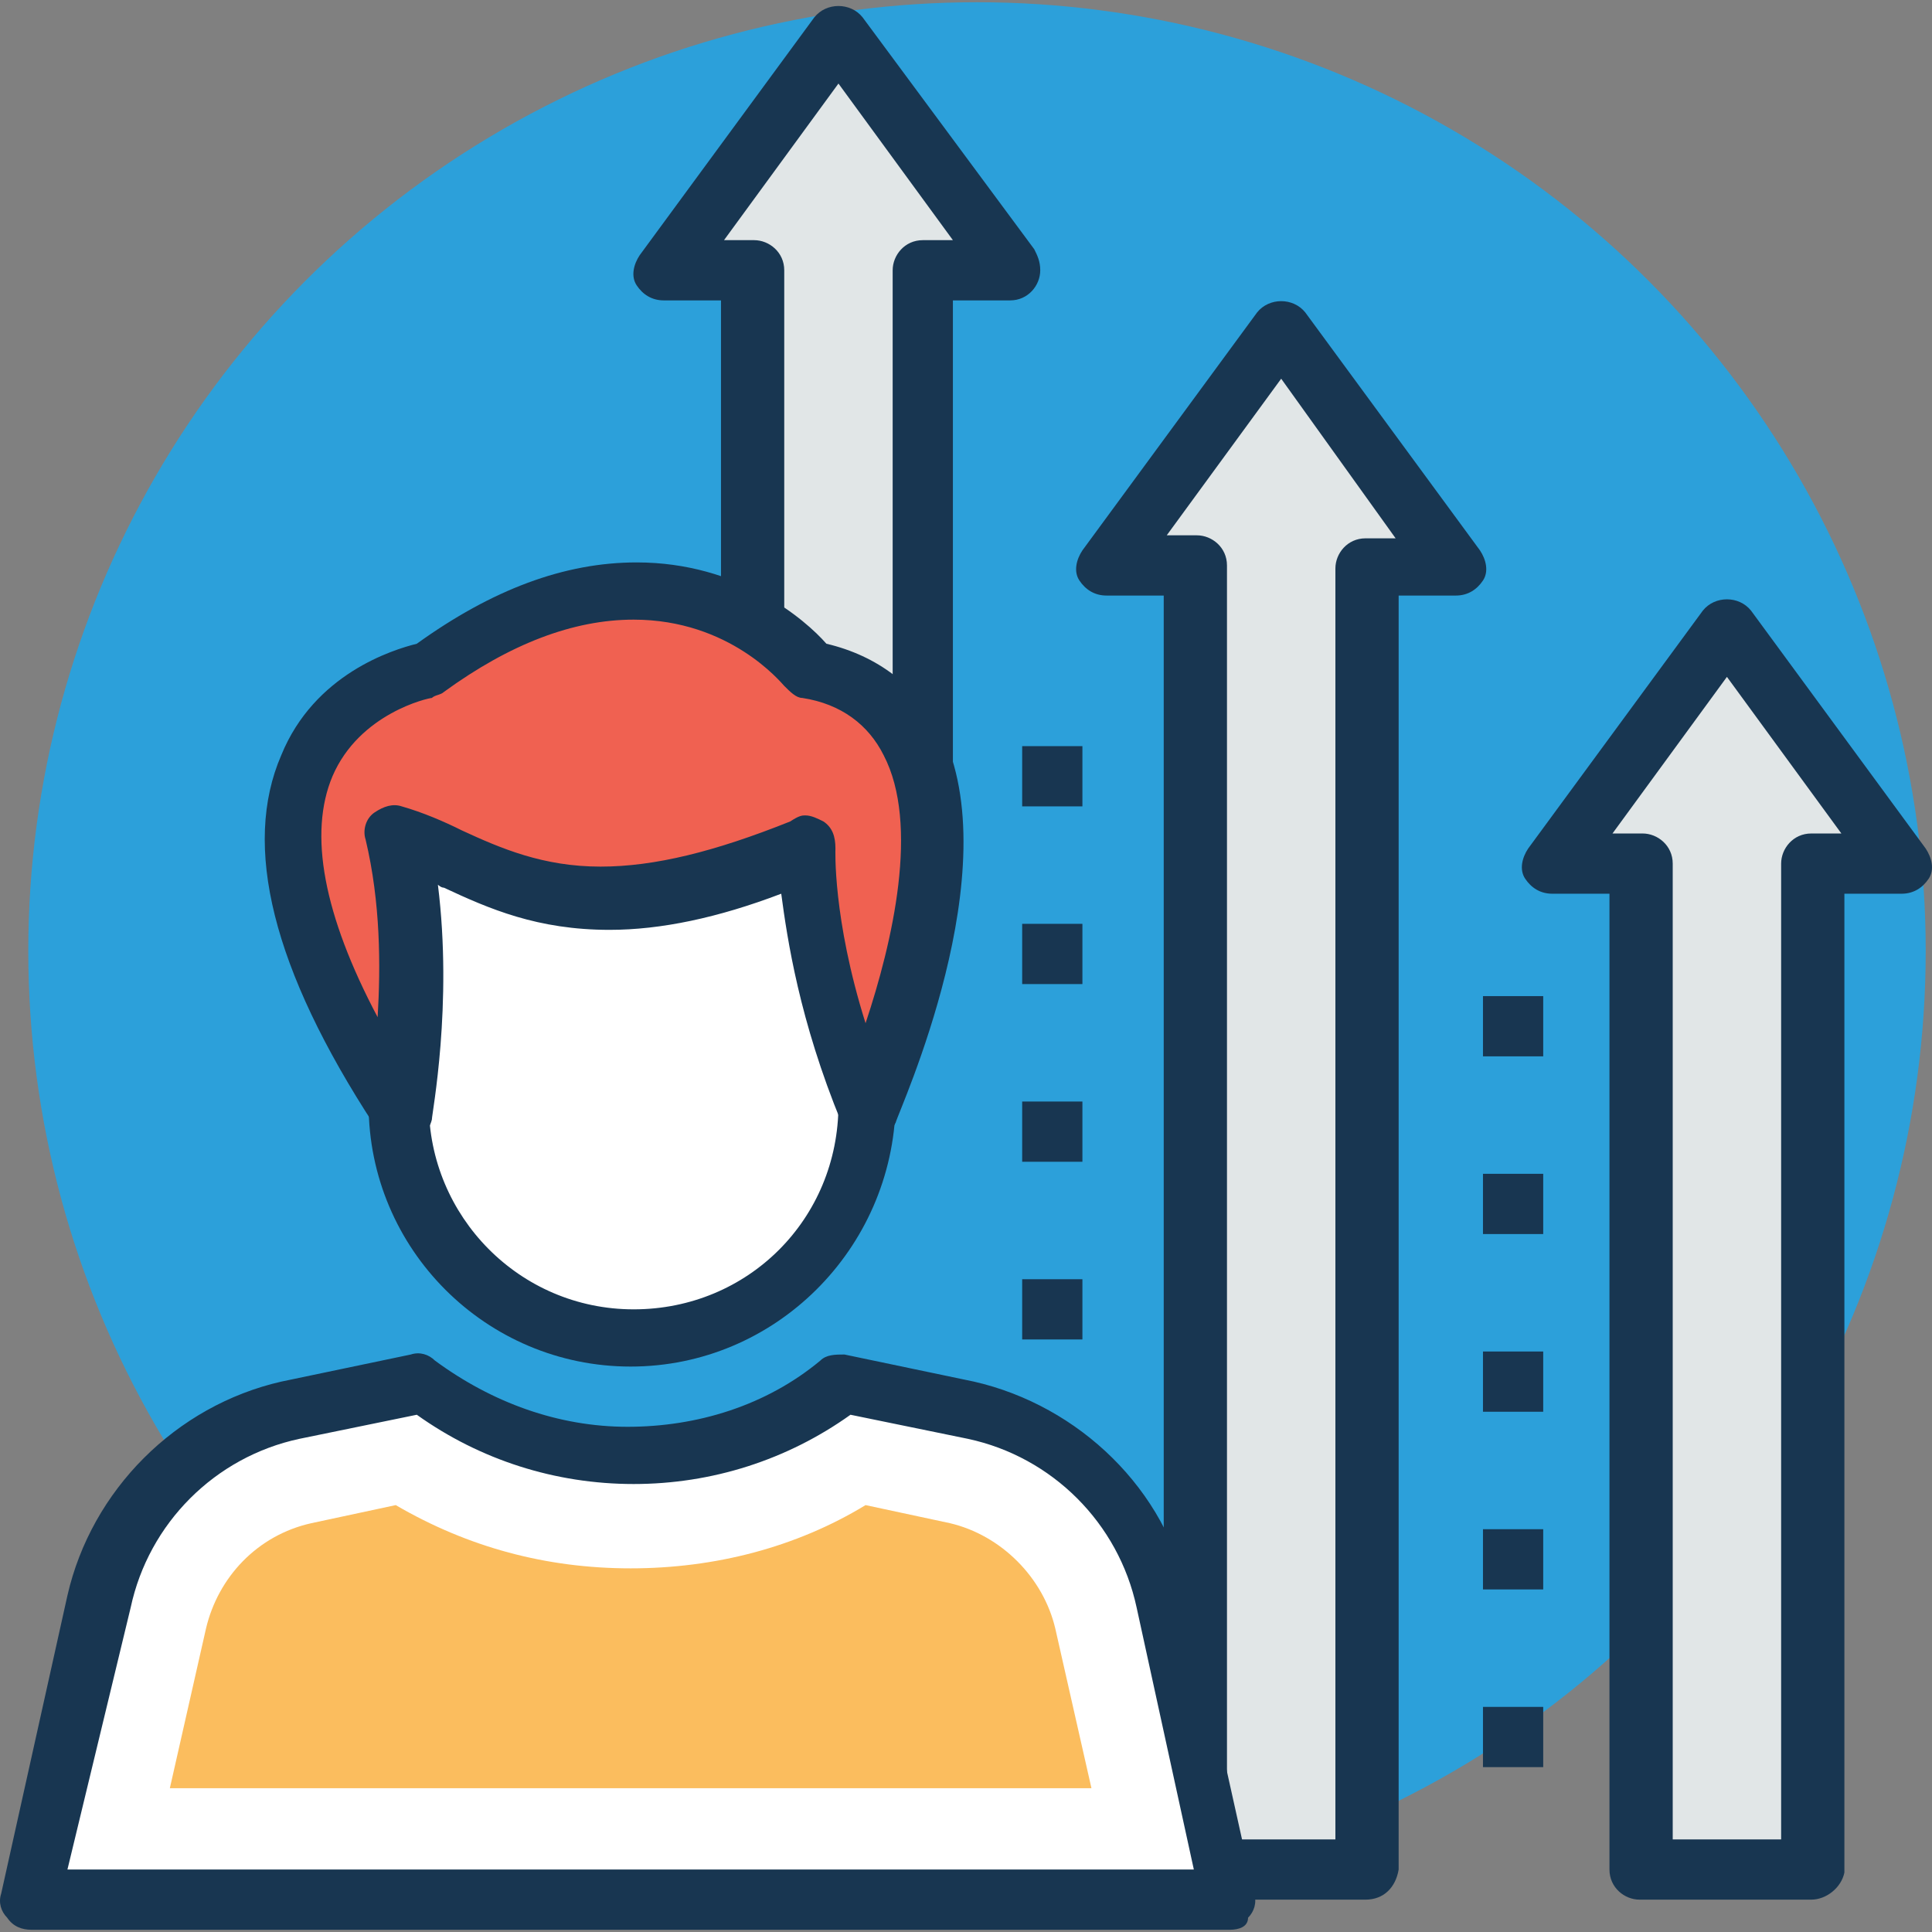 <?xml version="1.0" encoding="iso-8859-1"?>
<!-- Generator: Adobe Illustrator 19.0.0, SVG Export Plug-In . SVG Version: 6.00 Build 0)  -->
<svg version="1.1" id="Capa_1" xmlns="http://www.w3.org/2000/svg" xmlns:xlink="http://www.w3.org/1999/xlink" x="0px" y="0px"
	 viewBox="0 0 505.291 505.291" style="enable-background:new 0 0 505.291 505.291;" xml:space="preserve">
<rect x="0" y="0" width="505.291" height="505.291" fill="#808080" stroke="none"/>
<circle style="fill:#2CA0DA;" cx="255.521" cy="248.707" r="248.123"/>
<g>
	<rect x="387.854" y="446.418" style="fill:#183651;" width="15.754" height="15.754"/>
	<rect x="387.854" y="399.944" style="fill:#183651;" width="15.754" height="15.754"/>
	<rect x="387.854" y="353.47" style="fill:#183651;" width="15.754" height="15.754"/>
	<rect x="387.854" y="306.996" style="fill:#183651;" width="15.754" height="15.754"/>
	<rect x="387.854" y="260.522" style="fill:#183651;" width="15.754" height="15.754"/>
	<rect x="267.337" y="334.565" style="fill:#183651;" width="15.754" height="15.754"/>
	<rect x="267.337" y="288.092" style="fill:#183651;" width="15.754" height="15.754"/>
	<rect x="267.337" y="241.618" style="fill:#183651;" width="15.754" height="15.754"/>
	<rect x="267.337" y="195.144" style="fill:#183651;" width="15.754" height="15.754"/>
</g>
<polygon style="fill:#E1E6E7;" points="450.869,163.636 405.971,225.864 428.814,225.864 428.814,488.953 473.712,488.953 
	473.712,225.864 496.555,225.864 "/>
<path style="fill:#183651;" d="M473.712,496.83h-44.898c-3.938,0-7.877-3.151-7.877-7.877V233.741h-14.966
	c-3.151,0-5.514-1.575-7.089-3.938c-1.575-2.363-0.788-5.514,0.788-7.877l45.686-62.228c3.151-3.938,9.452-3.938,12.603,0
	l45.686,62.228c1.575,2.363,2.363,5.514,0.788,7.877c-1.575,2.363-3.938,3.938-7.089,3.938h-14.966v256
	C481.589,493.679,477.651,496.83,473.712,496.83z M436.691,481.076h29.145V225.864c0-3.938,3.151-7.877,7.877-7.877h7.877
	l-29.932-40.96l-29.932,40.96h7.877c3.938,0,7.877,3.151,7.877,7.877v255.212H436.691z"/>
<polygon style="fill:#E1E6E7;" points="335.078,86.442 289.392,148.67 313.023,148.67 313.023,488.953 357.134,488.953 
	357.134,148.67 380.764,148.67 "/>
<path style="fill:#183651;" d="M357.134,496.83h-44.898c-3.938,0-7.877-3.151-7.877-7.877V155.759h-14.966
	c-3.151,0-5.514-1.575-7.089-3.938s-0.788-5.514,0.788-7.877l45.686-62.228c3.151-3.938,9.452-3.938,12.603,0l45.686,62.228
	c1.575,2.363,2.363,5.514,0.788,7.877s-3.938,3.938-7.089,3.938h-14.966v333.194C365.011,493.679,361.86,496.83,357.134,496.83z
	 M320.112,481.076h29.145V148.67c0-3.938,3.151-7.877,7.877-7.877h7.877l-29.932-41.748l-29.932,40.96h7.877
	c3.938,0,7.877,3.151,7.877,7.877v333.194H320.112z"/>
<polygon style="fill:#E1E6E7;" points="196.444,183.328 241.343,228.227 241.343,70.688 264.186,70.688 219.287,8.461 
	173.601,70.688 196.444,70.688 "/>
<path style="fill:#183651;" d="M241.343,235.316c-2.363,0-3.938-0.788-5.514-2.363l-44.898-44.898
	c-1.575-1.575-2.363-3.151-2.363-5.514V78.565h-14.966c-3.151,0-5.514-1.575-7.089-3.938c-1.575-2.363-0.788-5.514,0.788-7.877
	l45.686-62.228c3.151-3.938,9.452-3.938,12.603,0l44.898,60.652c0.788,1.575,1.575,3.151,1.575,5.514
	c0,3.938-3.151,7.877-7.877,7.877l0,0H249.22v149.662c0,3.151-1.575,6.302-4.726,7.089
	C243.706,235.316,242.131,235.316,241.343,235.316z M204.321,180.178l29.145,29.145V70.688c0-3.938,3.151-7.877,7.877-7.877h7.877
	l-29.932-40.96l-29.932,40.96h7.877c3.938,0,7.877,3.151,7.877,7.877v109.489H204.321z"/>
<path style="fill:#FFFFFF;" d="M226.377,212.473v76.406c0,33.871-27.569,60.652-60.652,60.652
	c-33.871,0-60.652-27.569-60.652-60.652v-76.406L226.377,212.473L226.377,212.473z"/>
<path style="fill:#183651;" d="M164.937,357.408c-37.809,0-68.529-30.72-68.529-68.529v-76.406c0-3.938,3.151-7.877,7.877-7.877
	h122.092c3.938,0,7.877,3.151,7.877,7.877v76.406C233.466,326.688,202.746,357.408,164.937,357.408z M112.161,220.35v68.529
	c0,29.145,23.631,53.563,53.563,53.563s53.563-23.631,53.563-53.563V220.35L112.161,220.35L112.161,220.35z"/>
<path style="fill:#F06151;" d="M226.377,289.667c0,0,47.262-102.4-14.966-115.003c0,0-36.234-45.686-99.249,0
	c0,0-74.043,13.391-7.877,115.003c0,0,7.089-37.022,0-71.68c24.418,7.089,43.323,30.72,107.126,3.938
	C210.623,221.138,209.047,248.707,226.377,289.667z"/>
<path style="fill:#183651;" d="M104.284,297.544c-2.363,0-4.726-1.575-6.302-3.151c-26.782-40.96-34.658-73.255-24.418-96.886
	c8.665-21.268,29.145-27.569,35.446-29.145c19.692-14.178,38.597-21.268,57.502-21.268c26.782,0,44.111,14.966,49.625,21.268
	c13.391,3.151,23.631,11.028,29.932,22.843c18.117,36.234-11.028,99.249-11.815,102.4c-1.575,3.151-3.938,4.726-7.089,4.726
	c-3.151,0-5.514-1.575-7.089-4.726c-11.028-26.782-14.178-48.049-15.754-59.865c-16.542,6.302-31.508,9.452-44.898,9.452
	c-18.905,0-31.508-5.514-43.323-11.028c-0.788,0-1.575-0.788-1.575-0.788c3.938,31.508-1.575,59.865-1.575,61.44
	c-0.788,3.151-3.151,5.514-6.302,6.302C105.072,297.544,104.284,297.544,104.284,297.544z M210.623,213.261
	c1.575,0,3.151,0.788,4.726,1.575c2.363,1.575,3.151,3.938,3.151,7.089c0,0-0.788,18.117,7.877,45.686
	c7.089-21.268,14.178-51.988,4.726-70.105c-3.938-7.877-11.028-13.391-21.268-14.966c-1.575,0-3.151-1.575-4.726-3.151
	c-0.788-0.788-14.178-17.329-39.385-17.329c-15.754,0-32.295,6.302-49.625,18.905c-0.788,0.788-2.363,0.788-3.151,1.575
	c-0.788,0-18.905,3.938-25.994,20.48c-6.302,14.966-2.363,36.234,11.815,63.015c0.788-13.391,0.788-29.932-3.151-46.474
	c-0.788-2.363,0-5.514,2.363-7.089c2.363-1.575,4.726-2.363,7.089-1.575c5.514,1.575,11.028,3.938,15.754,6.302
	c10.24,4.726,21.268,9.452,36.234,9.452c14.178,0,29.932-3.938,49.625-11.815C209.047,213.261,209.835,213.261,210.623,213.261z"/>
<path style="fill:#FFFFFF;" d="M8.186,496.83h313.502l-17.329-77.982c-5.514-25.206-25.206-44.898-50.412-50.412l-33.871-7.089
	c-14.966,11.815-34.658,18.905-55.138,18.905s-40.172-7.089-55.138-18.905l-33.871,7.089c-25.206,5.514-44.898,25.206-50.412,50.412
	L8.186,496.83z"/>
<path style="fill:#183651;" d="M321.687,504.707H8.186c-2.363,0-4.726-0.788-6.302-3.151c-1.575-1.575-2.363-3.938-1.575-6.302
	l17.329-77.982c6.302-27.569,28.357-49.625,55.926-55.926l33.871-7.089c2.363-0.788,4.726,0,6.302,1.575
	c14.966,11.028,32.295,17.329,50.412,17.329s36.234-5.514,50.412-17.329c1.575-1.575,3.938-1.575,6.302-1.575l33.871,7.089
	c27.569,6.302,50.412,28.357,55.926,55.926l17.329,77.982c0.788,2.363,0,4.726-1.575,6.302
	C326.414,503.919,324.051,504.707,321.687,504.707z M17.638,488.953h294.597l-14.966-68.529
	c-4.726-22.055-22.055-39.385-44.111-44.111l-30.72-6.302c-16.542,11.815-36.234,18.117-56.714,18.117s-40.172-6.302-56.714-18.117
	l-30.72,6.302c-22.055,4.726-39.385,22.055-44.111,44.111L17.638,488.953z"/>
<path style="fill:#FBBD5E;" d="M285.454,467.685l-9.452-41.748c-3.151-13.391-14.178-24.418-27.569-27.569l-22.055-4.726
	c-18.117,11.028-39.385,16.542-61.44,16.542s-42.535-5.514-61.44-16.542l-22.055,4.726c-14.178,3.151-24.418,14.178-27.569,27.569
	l-9.452,41.748H285.454z"/>
<g>
</g>
<g>
</g>
<g>
</g>
<g>
</g>
<g>
</g>
<g>
</g>
<g>
</g>
<g>
</g>
<g>
</g>
<g>
</g>
<g>
</g>
<g>
</g>
<g>
</g>
<g>
</g>
<g>
</g>
</svg>
